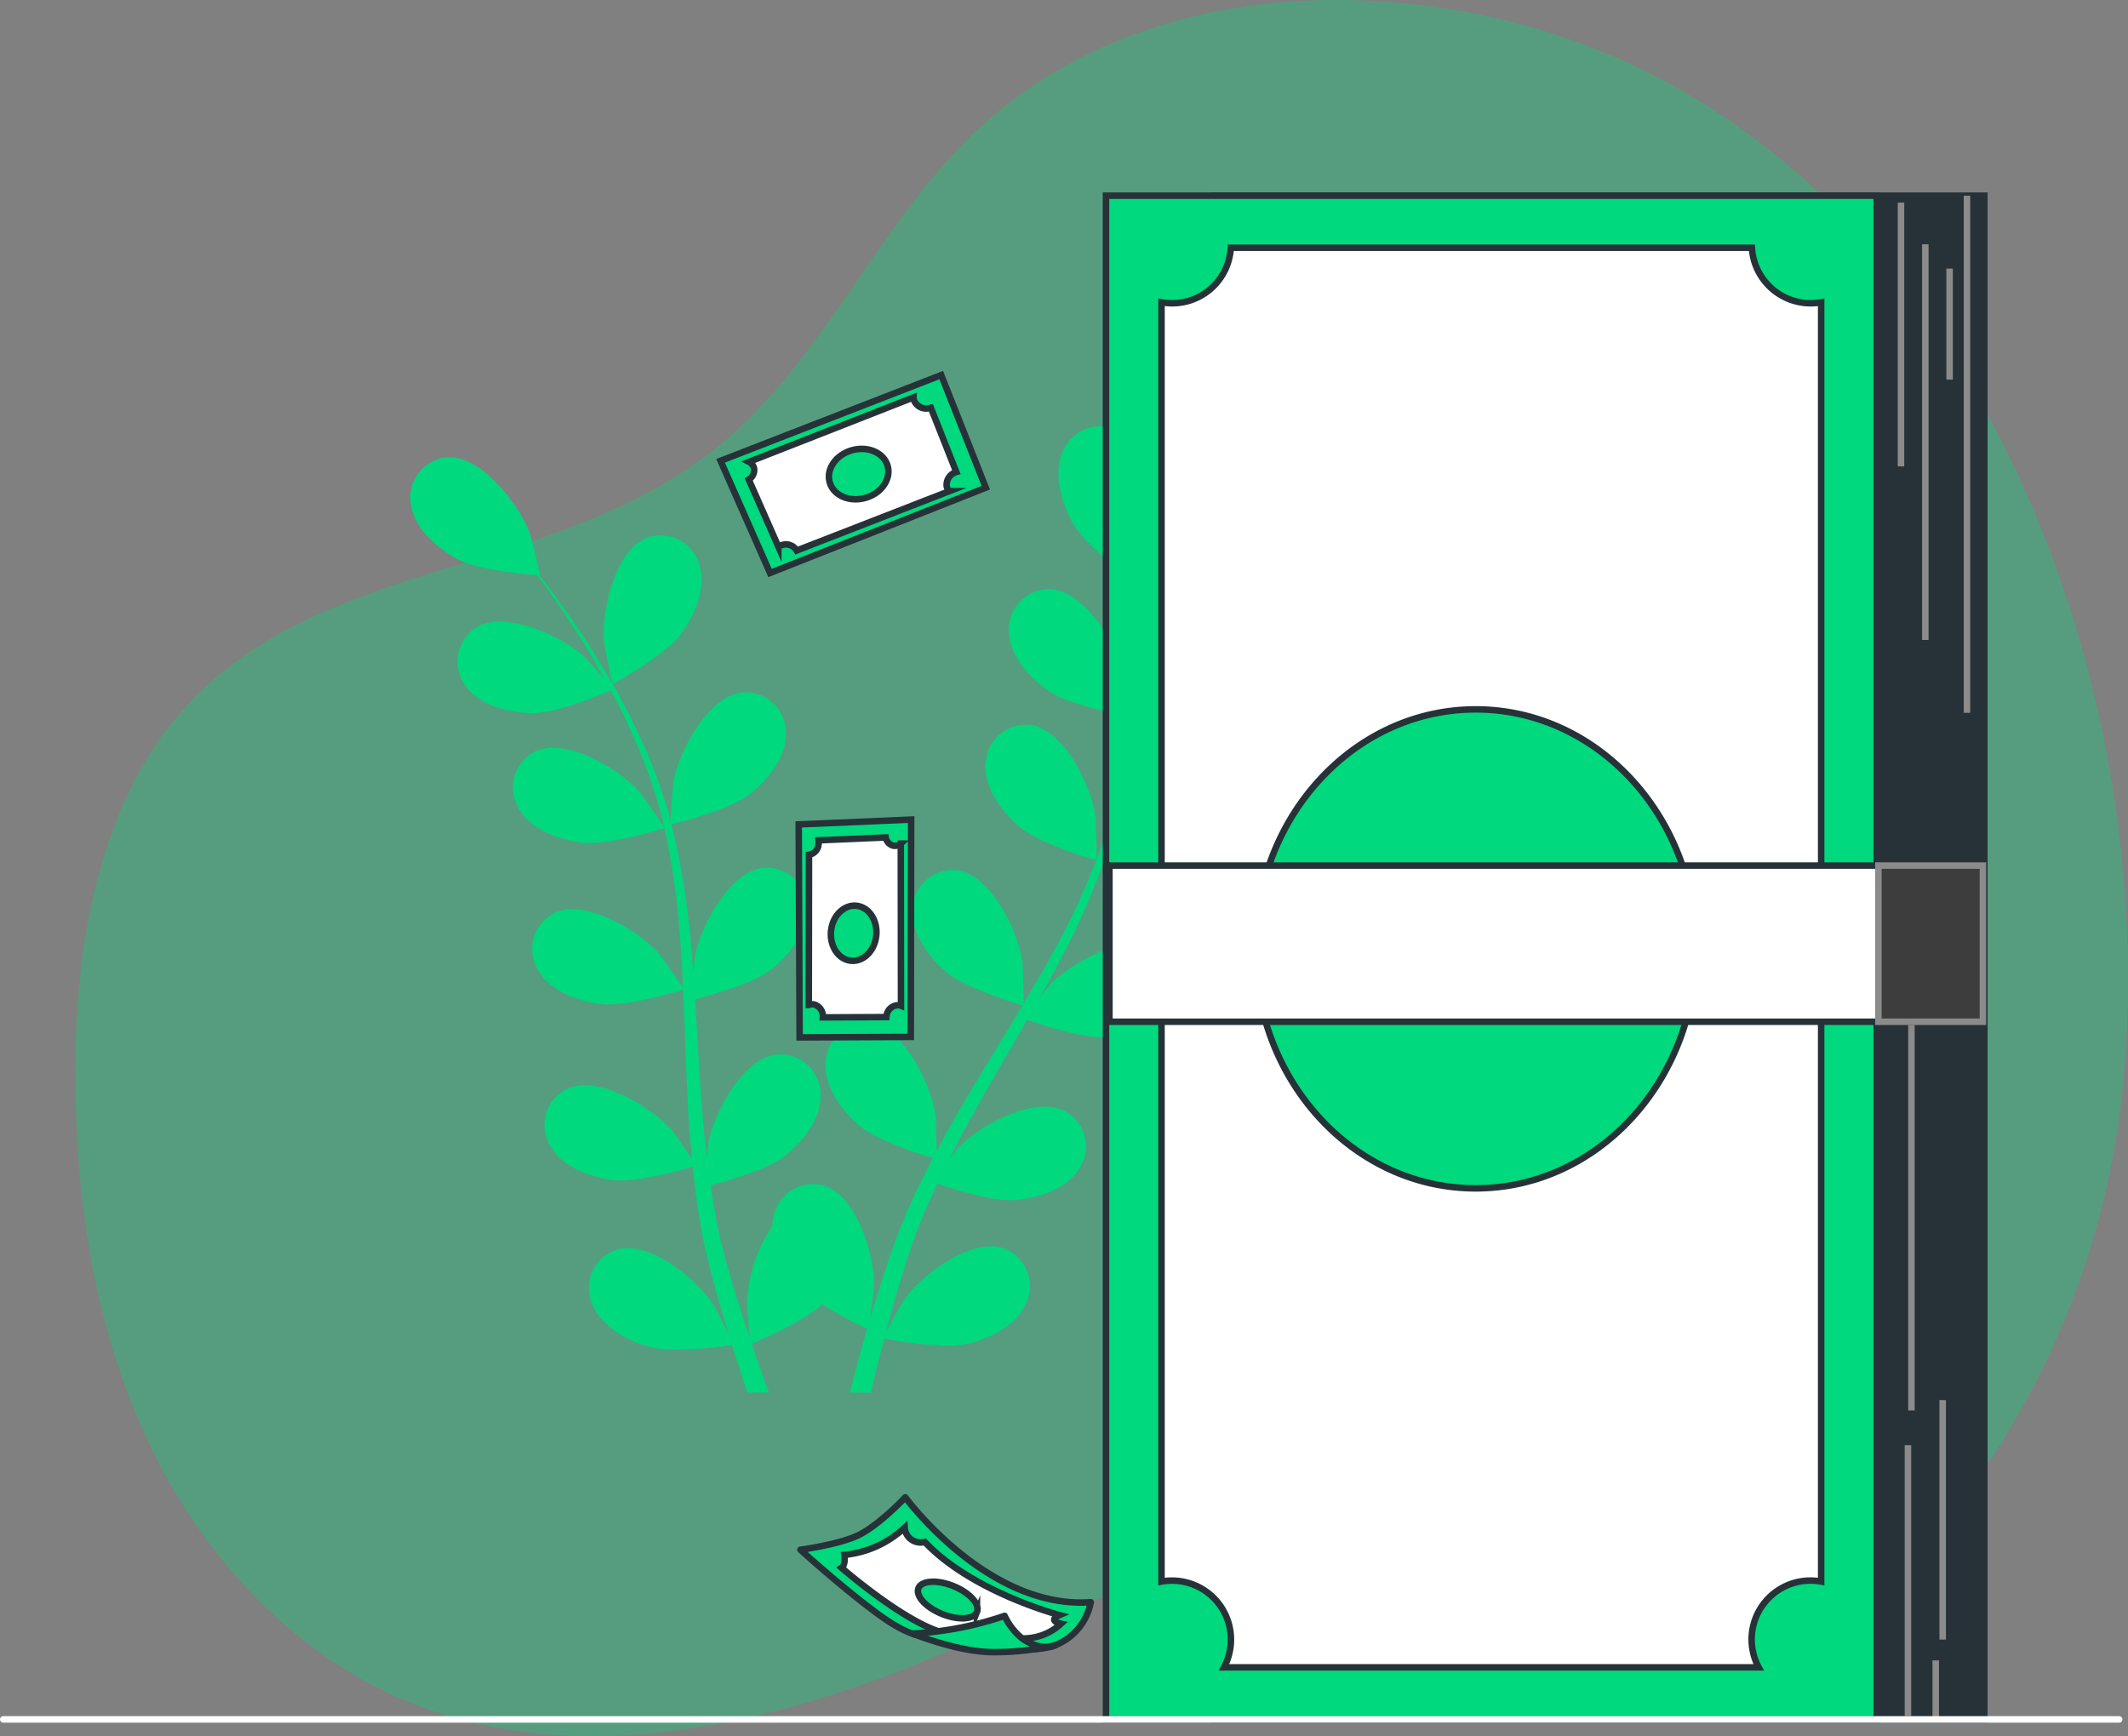 <svg xmlns="http://www.w3.org/2000/svg" width="327.8" height="267.5" viewBox="0 0 327.8 267.5">
    <rect x="0" y="0" width="327.8" height="267.5" fill="#808080" stroke="none"/>
    <defs>
        <style>
            .cls-2,.cls-5,.cls-8{fill:#00d97e}.cls-5,.cls-6,.cls-8{stroke:#263238}.cls-4,.cls-5,.cls-6{stroke-miterlimit:10}.cls-4{fill:none;stroke:#8b8b8b}.cls-6{fill:#fff}.cls-8{stroke-linejoin:round}
        </style>
    </defs>
    <g id="Group_358" transform="translate(-9.159 -74.373)">
        <g id="Background_Simple" transform="translate(20.763 74.373)">
            <g id="Group_351">
                <path id="Path_584" fill="#00d97e" d="M237.085 75.687c-24.557-3.78-49.844.341-68.756 15.689-18.383 14.918-26.744 39.883-45.933 53.748-29.664 21.436-71.726 14.315-88.89 52.834-6.127 13.75-7.738 29.115-7.535 44.166.255 18.853 3.327 37.928 11.469 54.934s21.7 31.833 39.053 39.205c25.6 10.876 55.277 4.38 80.981-6.252 10.6-4.386 21.246-9.527 32.706-10.128 14.433-.756 28.092 5.748 41.8 10.327 16.452 5.495 34.673 8.262 51 2.419 12.783-4.574 23.289-14.053 31.719-24.7a126.959 126.959 0 0 0 26.68-66.316c6.552-68.572-28.832-154.313-104.294-165.926z" opacity="0.33" transform="translate(-25.955 -74.373)"/>
            </g>
        </g>
        <g id="Plants" transform="translate(72.392 140.009)">
            <g id="Group_352">
                <path id="Path_586" d="M277.953 227.153c-3.857 1.415-13.036.654-13.043.653-.095-.008 2.339-5.9 2.535-6.252 2.27-4.1 9.069-10.679 14.216-9.666a6.21 6.21 0 0 1 4.505 8.067c-1.079 3.545-4.928 5.993-8.213 7.198z" class="cls-2" transform="translate(-153.716 -183.789)"/>
                <path id="Path_587" d="M107.441 175.517c5.24-.248 11 7.261 12.643 11.648.142.38 1.684 6.563 1.588 6.556l-.111-.008c.919 1.179 1.888 2.452 2.921 3.866 1.886 2.625 3.993 5.607 6.066 9.008a110.265 110.265 0 0 1 6.173 11.29 80.989 80.989 0 0 1 5.042 13.483c.015.055.022.114.037.169.065-1.536.392-5.824.454-6.15.88-4.6 5.286-12.974 10.494-13.616a6.209 6.209 0 0 1 6.8 6.26c.079 3.7-2.814 7.229-5.559 9.4-3.1 2.447-11.4 4.5-12.065 4.658a109.832 109.832 0 0 1 2.588 14.433c.331 2.832.576 5.694.786 8.568.1-1.327.2-2.511.23-2.675.881-4.6 5.286-12.974 10.493-13.616a6.208 6.208 0 0 1 6.8 6.259c.08 3.7-2.813 7.229-5.559 9.4-2.786 2.2-9.832 4.092-11.7 4.567.069 1.1.15 2.2.215 3.307.311 5.294.6 10.577 1.04 15.75.154 1.823.373 3.613.586 5.4.09-1.177.175-2.168.2-2.317.881-4.6 5.286-12.974 10.492-13.616a6.211 6.211 0 0 1 6.8 6.261c.08 3.7-2.815 7.229-5.56 9.4-2.657 2.1-9.148 3.9-11.369 4.479.274 1.828.544 3.66.891 5.419.264 1.2.436 2.365.768 3.553q.457 1.77.9 3.509c.657 2.21 1.319 4.493 2.014 6.633.472 1.492.949 2.9 1.425 4.329-.174-1.812-.443-5.37-.431-5.669a24.105 24.105 0 0 1 3.933-11.511 7.369 7.369 0 0 1 .168-1.365 6.209 6.209 0 0 1 7.9-4.8c4.98 1.652 7.653 10.729 7.61 15.412 0 .277-.364 3.271-.623 5.158.322-1.085.62-2.143.965-3.256.666-2.206 1.395-4.387 2.17-6.739q.62-1.682 1.257-3.4c.4-1.143.958-2.3 1.436-3.466 1.166-2.676 2.478-5.332 3.857-7.977-1.931-.587-8.755-2.772-11.41-5.076s-5.372-5.949-5.123-9.643a6.21 6.21 0 0 1 7.076-5.942c5.172.88 9.191 9.445 9.859 14.082.042.29.147 3.67.17 5.528.842-1.583 1.674-3.168 2.579-4.743 2.608-4.546 5.39-9.067 8.148-13.588.844-1.385 1.669-2.774 2.5-4.162-.69-.2-8.858-2.624-11.832-5.2-2.642-2.293-5.372-5.949-5.123-9.644a6.208 6.208 0 0 1 7.075-5.94c5.172.879 9.191 9.445 9.86 14.082.05.35.195 5.214.172 6.453 1.83-3.058 3.625-6.122 5.273-9.214a109.368 109.368 0 0 0 5.907-12.891c-.322-.094-8.857-2.583-11.9-5.226-2.643-2.293-5.373-5.949-5.123-9.644a6.208 6.208 0 0 1 7.076-5.941c5.172.879 9.19 9.445 9.858 14.082.052.364.206 5.6.166 6.548.1-.256.226-.512.318-.769a80.156 80.156 0 0 0 3.49-13.778c.448-2.582.732-5.076.955-7.509-1.637-.3-9.106-1.757-12.11-3.832-2.88-1.99-5.994-5.324-6.151-9.023a6.208 6.208 0 0 1 6.38-6.682c5.237.305 10.172 8.379 11.346 12.914.064.247.436 2.826.679 4.708.083-1.1.191-2.233.249-3.287.231-3.96.2-7.6.146-10.826-.046-1.834-.124-3.491-.214-5.04-1.452-1.134-7.25-5.774-8.929-8.942-1.639-3.092-2.866-7.485-1.3-10.842a6.209 6.209 0 0 1 8.727-2.997c4.507 2.685 5.166 12.124 4.12 16.69-.091.394-2.217 6.4-2.294 6.345 0 0-.072-.055-.087-.069.116 1.489.222 3.087.3 4.836.126 3.23.237 6.879.091 10.861a110.454 110.454 0 0 1-1.08 12.822 81.053 81.053 0 0 1-3.233 14.026c-.018.054-.045.108-.063.161.9-1.245 3.54-4.64 3.772-4.878 3.273-3.352 11.567-7.9 16.263-5.568a6.209 6.209 0 0 1 2.215 8.971c-1.977 3.132-6.336 4.476-9.822 4.772-3.932.333-11.992-2.54-12.632-2.771a109.967 109.967 0 0 1-5.805 13.466c-1.285 2.544-2.66 5.067-4.069 7.579.814-1.051 1.55-1.984 1.667-2.1 3.274-3.352 11.568-7.9 16.263-5.566a6.208 6.208 0 0 1 2.217 8.97c-1.975 3.132-6.336 4.477-9.822 4.772-3.538.3-10.458-2.011-12.282-2.648-.551.959-1.09 1.921-1.645 2.876-2.661 4.587-5.335 9.152-7.822 13.711-.877 1.605-1.681 3.22-2.493 4.832.724-.933 1.342-1.712 1.449-1.822 3.273-3.352 11.567-7.9 16.263-5.567a6.208 6.208 0 0 1 2.215 8.97c-1.977 3.132-6.335 4.477-9.822 4.772-3.377.287-9.783-1.789-11.953-2.535-.782 1.676-1.567 3.352-2.247 5.012-.439 1.143-.943 2.213-1.318 3.386q-.6 1.729-1.183 3.426c-.671 2.2-1.378 4.476-1.979 6.644-.43 1.5-.812 2.946-1.2 4.4.854-1.609 2.593-4.723 2.768-4.967 2.726-3.809 10.235-9.565 15.232-7.966a6.207 6.207 0 0 1 3.547 8.53c-1.478 3.4-5.583 5.386-8.984 6.206-3.746.9-11.825-.615-12.833-.812-.634 2.4-1.229 4.747-1.755 6.967-.114.475-.208.907-.316 1.372H169.4c.178-.7.357-1.4.547-2.126.634-2.443 1.361-5.04 2.133-7.7a67.629 67.629 0 0 1-6.958-3.8c-2.855 2.741-9.928 5.724-10.843 6.1.8 2.355 1.594 4.638 2.381 6.779.094.258.184.492.277.745h-3.306c-.788-2.307-1.581-4.769-2.373-7.309-1 .147-9.156 1.3-12.861.223-3.36-.975-7.371-3.151-8.693-6.612a6.208 6.208 0 0 1 3.938-8.358c5.063-1.369 12.3 4.726 14.85 8.656.151.232 1.5 2.93 2.326 4.646-.331-1.082-.664-2.129-.991-3.247-.663-2.207-1.259-4.429-1.907-6.818l-.829-3.528c-.3-1.172-.471-2.449-.714-3.684-.5-2.875-.875-5.813-1.183-8.781-1.934.574-8.832 2.518-12.318 2.061-3.469-.455-7.762-2-9.592-5.218a6.209 6.209 0 0 1 2.624-8.859c4.8-2.119 12.876 2.809 15.992 6.308.194.217 2.147 2.98 3.191 4.517-.171-1.785-.351-3.567-.465-5.379-.332-5.231-.5-10.536-.7-15.829-.059-1.62-.138-3.235-.211-4.852-.686.213-8.834 2.7-12.738 2.187-3.47-.454-7.763-2-9.593-5.218a6.208 6.208 0 0 1 2.624-8.858c4.8-2.12 12.876 2.808 15.991 6.306.234.264 3.04 4.241 3.7 5.288-.16-3.561-.353-7.106-.685-10.594a109.423 109.423 0 0 0-2.185-14.011c-.319.1-8.813 2.732-12.81 2.209-3.47-.455-7.763-2-9.594-5.218a6.209 6.209 0 0 1 2.624-8.859c4.8-2.12 12.876 2.809 15.992 6.307.245.275 3.26 4.556 3.752 5.371-.062-.267-.1-.551-.161-.817a79.966 79.966 0 0 0-4.69-13.417c-1.05-2.4-2.189-4.64-3.345-6.791-1.532.653-8.564 3.558-12.215 3.485-3.5-.071-7.935-1.134-10.108-4.133a6.209 6.209 0 0 1 1.635-9.094c4.538-2.634 13.107 1.378 16.588 4.513.189.17 1.921 2.116 3.163 3.551-.537-.963-1.073-1.967-1.605-2.879-1.992-3.431-4.027-6.451-5.851-9.111-1.049-1.5-2.028-2.842-2.957-4.086-1.836-.143-9.233-.814-12.381-2.531-3.071-1.676-6.52-4.663-7.067-8.325a6.209 6.209 0 0 1 5.642-7.326z" class="cls-2" transform="translate(-101.725 -170.699)"/>
                <path id="Path_588" d="M146.786 218.344c-.084.046-1.3-6.21-1.336-6.614-.365-4.67 1.673-13.909 6.526-15.9a6.208 6.208 0 0 1 8.207 4.243c1.055 3.549-.8 7.715-2.88 10.533-2.434 3.306-10.511 7.734-10.517 7.738z" class="cls-2" transform="translate(-115.643 -178.563)"/>
            </g>
        </g>
        <g id="Banknotes_3" transform="translate(179.524 104.523)">
            <g id="Group_354">
                <g id="Group_353" transform="translate(16.579)">
                    <path id="Rectangle_151" fill="#263238" stroke="#263238" stroke-miterlimit="10" d="M0 0H118.726V234.777H0z"/>
                    <path id="Line_199" d="M0 0L0 40.645" class="cls-4" transform="translate(105.89 1.07)"/>
                    <path id="Line_200" d="M0 0L0 17.114" class="cls-4" transform="translate(113.378 11.231)"/>
                    <path id="Line_201" d="M0 0L0 60.967" class="cls-4" transform="translate(109.634 7.487)"/>
                    <path id="Line_202" d="M0 0L0 79.685" class="cls-4" transform="translate(116.052)"/>
                    <path id="Line_203" d="M0 41.714L0 0" class="cls-4" transform="translate(106.96 192.528)"/>
                    <path id="Line_204" d="M0 9.092L0 0" class="cls-4" transform="translate(111.238 225.686)"/>
                    <path id="Line_205" d="M0 36.901L0 0" class="cls-4" transform="translate(112.308 185.576)"/>
                    <path id="Line_206" d="M0 60.432L0 0" class="cls-4" transform="translate(107.495 126.748)"/>
                </g>
                <path id="Rectangle_152" d="M0 0H118.726V234.777H0z" class="cls-5"/>
                <path id="Path_589" d="M371.515 138.95a9.084 9.084 0 0 1-9.065-8.557h-80.274a9.042 9.042 0 0 1-10.669 8.407v197.107a9.084 9.084 0 0 1 9.625 13.22h82.362a9.068 9.068 0 0 1 9.625-13.22V138.8a9.092 9.092 0 0 1-1.604.15zm-51.608 136.374c-18.756 0-33.96-16.522-33.96-36.9s15.2-36.9 33.96-36.9 33.96 16.522 33.96 36.9-15.205 36.9-33.96 36.9z" class="cls-6" transform="translate(-262.95 -122.371)"/>
                <path id="Rectangle_153" d="M0 0H134.553V24.066H0z" class="cls-6" transform="translate(.535 103.217)"/>
                <path id="Rectangle_154" fill="#3d3d3d" stroke="#8b8b8b" stroke-miterlimit="10" d="M0 0H16.103V24.066H0z" transform="translate(118.985 103.217)"/>
            </g>
        </g>
        <g id="Banknotes_1" transform="translate(120.156 132.166)">
            <g id="Group_355" transform="translate(12.296 172.92)">
                <path id="Path_590" d="M209.2 434.316s-2.02.577-7.5-3.462-11.83-9.811-11.83-9.811 6.3-.844 9.206-2.382c3.207-1.694 6.952-5.7 6.952-5.7s12.7 17.313 28.566 16.159a8.894 8.894 0 0 1-5.482 6.636c-4.912 2.023-19.912-1.44-19.912-1.44z" class="cls-8" transform="translate(-189.868 -412.964)"/>
                <path id="Path_591" d="M232.766 433.289s-13.48-3.536-20.772-11.27a2.455 2.455 0 0 1-3.094-2.21 15.842 15.842 0 0 1-9.281 4.2s.221 1.547-.442 1.989c0 0 10.386 9.06 16.352 10.165a44.307 44.307 0 0 0 12.6.663 8.477 8.477 0 0 0 4.861-2.21s-2.213-.443-.224-1.327zm-12.73-.5c-.48 1.188-2.888 1.334-5.377.327s-4.117-2.786-3.636-3.974 2.888-1.335 5.377-.328 4.117 2.786 3.636 3.978z" class="cls-6" transform="translate(-192.834 -415.145)"/>
                <path id="Path_592" d="M215.241 442.493s6.952 2.86 12.435 2.86a41.442 41.442 0 0 0 9.518-1.058s-1.876 1.023-4.918-.931a9.648 9.648 0 0 1-2.86-3.606 52.253 52.253 0 0 1-14.175 2.735z" class="cls-8" transform="translate(-197.952 -421.501)"/>
            </g>
            <g id="Group_356" transform="translate(12.036 68.49)">
                <path id="Path_593" d="M189.486 260.446l.139 32.819 17.13-.076.054-33.485z" class="cls-5" transform="translate(-189.486 -259.704)"/>
                <path id="Path_594" d="M203.73 291.329a1.844 1.844 0 0 1 1.986-1.73 1.393 1.393 0 0 1 .254.079l-.03-24.991a1.359 1.359 0 0 1-1.134.333 1.585 1.585 0 0 1-1.186-1.274l-10.348.444a2.207 2.207 0 0 1 0 .643 1.746 1.746 0 0 1-1.468 1.573l-.031 23.15a1.424 1.424 0 0 1 .786-.089 1.894 1.894 0 0 1 1.379 2l9.785-.044c.003-.03.002-.062.007-.094zm-5.7-8.621c-1.906-.348-3.159-2.513-2.8-4.834s2.2-3.921 4.1-3.573 3.159 2.513 2.8 4.834-2.19 3.922-4.095 3.573z" class="cls-6" transform="translate(-190.215 -260.992)"/>
            </g>
            <g id="Group_357">
                <path id="Path_595" d="M179.44 189.684l33.24-13.146-6.865-17.348-33.993 13.21z" class="cls-5" transform="translate(-171.822 -159.189)"/>
                <path id="Path_596" d="M206.14 165.852a2.008 2.008 0 0 1-2.542-1.329 1.593 1.593 0 0 1-.02-.29l-25.341 9.935a1.48 1.48 0 0 1 .787 1.018 1.727 1.727 0 0 1-.822 1.708l4.55 10.322a2.407 2.407 0 0 1 .653-.254 1.9 1.9 0 0 1 2.178.867l23.5-9.142a1.551 1.551 0 0 1-.4-.762 2.065 2.065 0 0 1 1.485-2.193l-3.922-9.909c-.04.007-.071.022-.106.029zm-6.488 9.194c.4 2.071-1.3 4.2-3.8 4.756s-4.848-.673-5.249-2.745 1.3-4.2 3.8-4.756 4.847.675 5.249 2.745z" class="cls-6" transform="translate(-173.855 -160.796)"/>
            </g>
        </g>
        <g id="Floor" transform="translate(9.659 339.3)">
            <path id="Line_207" fill="none" stroke="#fff" stroke-linecap="round" stroke-linejoin="round" d="M0 0L325.937 0"/>
        </g>
    </g>
</svg>
